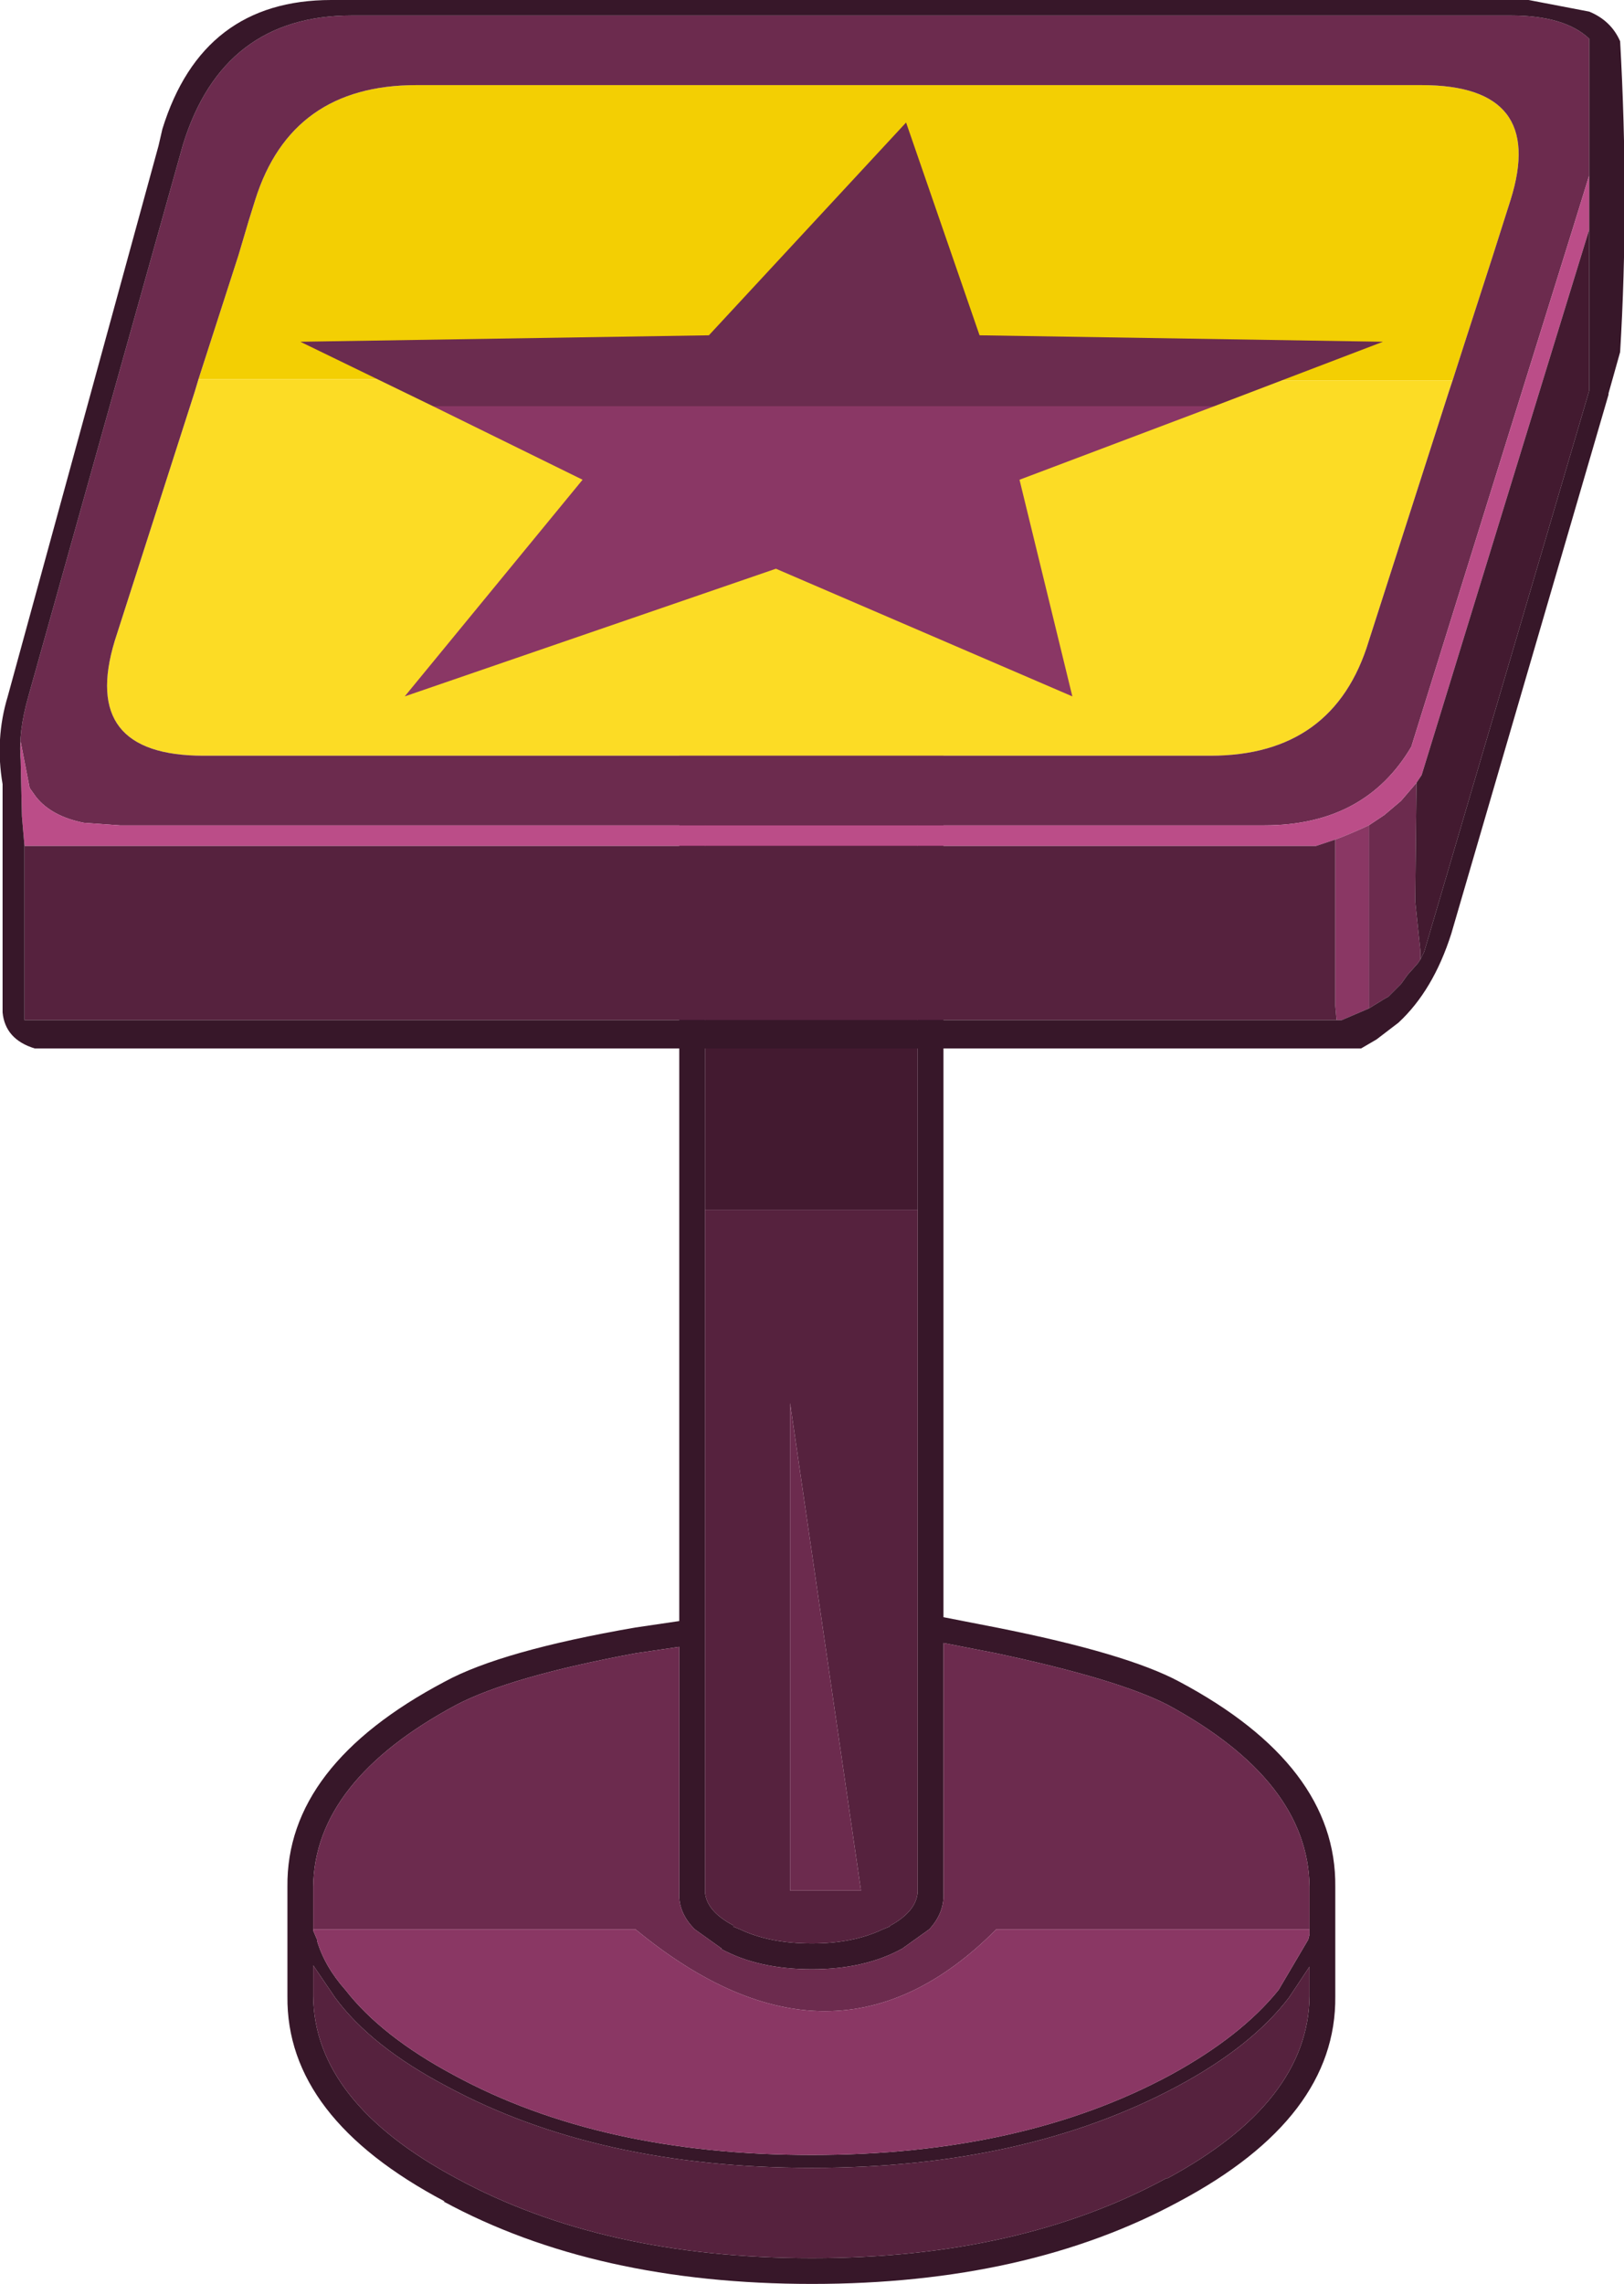 <?xml version="1.0" encoding="UTF-8" standalone="no"?>
<svg xmlns:ffdec="https://www.free-decompiler.com/flash" xmlns:xlink="http://www.w3.org/1999/xlink" ffdec:objectType="shape" height="88.55px" width="63.0px" xmlns="http://www.w3.org/2000/svg">
  <g transform="matrix(1.0, 0.0, 0.0, 1.0, 0.0, 94.05)">
    <path d="M35.6 -64.75 L36.6 -64.75 36.6 -31.35 38.65 -30.95 Q43.7 -29.95 45.75 -28.85 51.85 -25.6 51.8 -20.9 L51.8 -16.75 51.8 -16.65 Q51.85 -11.95 45.75 -8.7 39.85 -5.5 31.5 -5.5 23.1 -5.5 17.2 -8.7 L17.25 -8.7 Q11.1 -11.95 11.15 -16.65 L11.15 -16.75 11.15 -20.9 Q11.1 -25.6 17.25 -28.85 19.45 -30.05 24.65 -30.95 L26.35 -31.2 26.35 -64.75 27.35 -64.75 27.35 -47.15 27.35 -20.7 Q27.4 -19.95 28.45 -19.4 L28.45 -19.35 28.7 -19.25 Q29.85 -18.7 31.5 -18.7 33.1 -18.7 34.25 -19.25 L34.5 -19.35 34.55 -19.4 Q35.55 -19.95 35.6 -20.7 L35.6 -47.15 35.6 -64.75 M50.8 -19.25 L50.8 -20.9 Q50.75 -25.0 45.3 -27.95 43.35 -28.95 38.65 -29.95 L36.6 -30.35 36.6 -20.7 Q36.65 -19.9 36.05 -19.25 L35.0 -18.5 Q33.55 -17.7 31.5 -17.7 29.4 -17.7 27.95 -18.5 L28.0 -18.5 26.95 -19.25 Q26.3 -19.9 26.35 -20.7 L26.35 -30.2 24.65 -29.95 Q19.8 -29.05 17.7 -27.95 12.2 -25.0 12.15 -20.9 L12.15 -19.25 12.15 -19.2 12.3 -18.85 12.3 -18.8 Q12.6 -17.8 13.4 -16.9 14.8 -15.1 17.6 -13.6 23.3 -10.5 31.5 -10.5 39.65 -10.5 45.4 -13.6 48.15 -15.1 49.6 -16.9 L50.75 -18.85 50.8 -19.05 50.8 -19.25 M12.15 -16.75 L12.15 -16.65 Q12.2 -12.55 17.7 -9.6 23.4 -6.5 31.5 -6.5 39.55 -6.5 45.25 -9.6 L45.3 -9.6 Q50.75 -12.55 50.8 -16.65 L50.8 -16.75 50.8 -17.8 50.0 -16.6 Q48.55 -14.7 45.65 -13.15 39.75 -10.0 31.5 -10.0 23.2 -10.0 17.35 -13.15 14.4 -14.7 13.0 -16.6 L12.15 -17.85 12.15 -16.75" fill="#371729" fill-rule="evenodd" stroke="none"/>
    <path d="M35.6 -47.15 L35.6 -20.7 Q35.55 -19.95 34.55 -19.4 L34.5 -19.35 34.25 -19.25 Q33.1 -18.7 31.5 -18.7 29.85 -18.7 28.7 -19.25 L28.45 -19.35 28.45 -19.4 Q27.4 -19.95 27.35 -20.7 L27.35 -47.15 35.6 -47.15 M12.15 -16.75 L12.15 -17.85 13.0 -16.6 Q14.4 -14.7 17.35 -13.15 23.2 -10.0 31.5 -10.0 39.75 -10.0 45.65 -13.15 48.55 -14.7 50.0 -16.6 L50.8 -17.8 50.8 -16.75 50.8 -16.65 Q50.75 -12.55 45.3 -9.6 L45.25 -9.6 Q39.55 -6.5 31.5 -6.5 23.4 -6.5 17.7 -9.6 12.2 -12.55 12.15 -16.65 L12.15 -16.75 M30.65 -20.75 L33.4 -20.75 30.65 -39.65 30.65 -20.75" fill="#56223e" fill-rule="evenodd" stroke="none"/>
    <path d="M12.15 -19.25 L12.15 -20.9 Q12.2 -25.0 17.7 -27.95 19.8 -29.05 24.65 -29.95 L26.35 -30.2 26.35 -20.7 Q26.3 -19.9 26.95 -19.25 L28.0 -18.5 27.95 -18.5 Q29.4 -17.7 31.5 -17.7 33.55 -17.7 35.0 -18.5 L36.05 -19.25 Q36.65 -19.9 36.6 -20.7 L36.6 -30.35 38.65 -29.95 Q43.35 -28.95 45.3 -27.95 50.75 -25.0 50.8 -20.9 L50.8 -19.25 38.65 -19.25 Q32.35 -12.9 24.65 -19.25 L12.15 -19.25 M30.65 -20.75 L30.65 -39.65 33.4 -20.75 30.65 -20.75" fill="#6c2b4e" fill-rule="evenodd" stroke="none"/>
    <path d="M27.35 -64.75 L35.6 -64.75 35.6 -47.15 27.35 -47.15 27.35 -64.75" fill="#431a30" fill-rule="evenodd" stroke="none"/>
    <path d="M50.8 -19.25 L50.8 -19.05 50.75 -18.85 49.6 -16.9 Q48.15 -15.1 45.4 -13.6 39.65 -10.5 31.5 -10.5 23.3 -10.5 17.6 -13.6 14.8 -15.1 13.4 -16.9 12.6 -17.8 12.3 -18.8 L12.3 -18.85 12.15 -19.2 12.15 -19.25 24.65 -19.25 Q32.35 -12.9 38.65 -19.25 L50.8 -19.25" fill="#8a3764" fill-rule="evenodd" stroke="none"/>
    <path d="M56.35 -79.3 L22.75 -79.3 22.75 -79.35 7.7 -79.35 9.25 -84.15 9.65 -85.5 9.9 -86.3 Q11.3 -90.75 16.15 -90.75 L55.15 -90.75 Q60.0 -90.75 58.6 -86.3 L57.9 -84.1 56.8 -80.7 56.35 -79.3" fill="#f3cf03" fill-rule="evenodd" stroke="none"/>
    <path d="M56.35 -79.3 L56.2 -78.85 53.1 -69.2 Q51.75 -64.75 46.95 -64.75 L7.9 -64.75 Q3.1 -64.75 4.45 -69.2 L7.55 -78.85 7.7 -79.35 22.75 -79.35 22.75 -79.3 56.35 -79.3" fill="#fcdc25" fill-rule="evenodd" stroke="none"/>
    <path d="M55.1 -56.85 L55.0 -56.7 54.6 -56.25 54.35 -55.9 53.85 -55.4 53.75 -55.35 53.1 -54.95 53.1 -62.05 53.7 -62.45 54.35 -63.0 54.65 -63.35 54.95 -63.7 54.9 -59.1 55.1 -57.2 55.1 -56.85 M0.8 -64.6 Q0.7 -65.65 1.1 -67.05 L7.1 -88.45 Q8.65 -93.45 13.65 -93.45 L58.6 -93.45 Q60.7 -93.45 61.65 -92.55 L61.65 -87.25 61.0 -85.15 54.75 -65.1 Q52.95 -62.05 49.05 -62.05 L4.65 -62.05 3.25 -62.15 Q2.0 -62.4 1.4 -63.15 L1.15 -63.5 0.8 -65.3 0.8 -64.6 M7.7 -79.35 L7.55 -78.85 4.45 -69.2 Q3.1 -64.75 7.9 -64.75 L46.95 -64.75 Q51.75 -64.75 53.1 -69.2 L56.2 -78.85 56.35 -79.3 56.8 -80.7 57.9 -84.1 58.6 -86.3 Q60.0 -90.75 55.15 -90.75 L16.15 -90.75 Q11.3 -90.75 9.9 -86.3 L9.65 -85.5 9.25 -84.15 7.7 -79.35" fill="#6c2b4e" fill-rule="evenodd" stroke="none"/>
    <path d="M0.95 -61.25 L0.85 -62.4 0.8 -64.6 0.8 -65.3 1.15 -63.5 1.4 -63.15 Q2.0 -62.4 3.25 -62.15 L4.65 -62.05 49.05 -62.05 Q52.95 -62.05 54.75 -65.1 L61.0 -85.15 61.65 -87.25 61.65 -85.15 55.15 -64.0 54.95 -63.7 54.65 -63.35 54.35 -63.0 53.7 -62.45 53.1 -62.05 Q52.35 -61.7 51.8 -61.5 L51.05 -61.25 0.95 -61.25" fill="#bb4d88" fill-rule="evenodd" stroke="none"/>
    <path d="M53.1 -54.95 L52.05 -54.5 51.85 -54.5 51.8 -55.05 51.8 -58.85 51.8 -61.5 Q52.35 -61.7 53.1 -62.05 L53.1 -54.95" fill="#8a3764" fill-rule="evenodd" stroke="none"/>
    <path d="M51.85 -54.5 L0.95 -54.5 0.95 -61.25 51.05 -61.25 51.8 -61.5 51.8 -58.85 51.8 -55.05 51.85 -54.5" fill="#56223e" fill-rule="evenodd" stroke="none"/>
    <path d="M61.65 -85.15 L61.65 -78.9 55.25 -57.15 55.1 -56.85 55.1 -57.2 54.9 -59.1 54.95 -63.7 55.15 -64.0 61.65 -85.15" fill="#431a30" fill-rule="evenodd" stroke="none"/>
    <path d="M55.1 -56.85 L55.25 -57.15 61.65 -78.9 61.65 -85.15 61.65 -87.25 61.65 -92.55 Q60.7 -93.45 58.6 -93.45 L13.65 -93.45 Q8.65 -93.45 7.1 -88.45 L1.1 -67.05 Q0.7 -65.65 0.8 -64.6 L0.85 -62.4 0.95 -61.25 0.95 -54.5 51.85 -54.5 52.05 -54.5 53.1 -54.95 53.75 -55.35 53.85 -55.4 54.35 -55.9 54.6 -56.25 55.0 -56.7 55.1 -56.85 M61.65 -93.6 Q62.5 -93.25 62.85 -92.45 63.2 -86.2 62.85 -80.4 L62.4 -78.8 62.4 -78.75 56.3 -57.85 Q55.6 -55.65 54.25 -54.4 L53.4 -53.75 52.8 -53.4 1.35 -53.4 Q0.2 -53.75 0.1 -54.8 L0.1 -63.65 Q-0.2 -65.4 0.3 -67.05 L6.15 -88.4 6.3 -89.05 Q7.85 -94.05 12.85 -94.05 L59.3 -94.05 61.65 -93.6" fill="#371729" fill-rule="evenodd" stroke="none"/>
    <path d="M16.8 -78.3 L11.65 -80.8 27.5 -81.05 35.15 -89.3 38.0 -81.05 53.65 -80.8 47.1 -78.3 16.8 -78.3" fill="#6b2c4f" fill-rule="evenodd" stroke="none"/>
    <path d="M47.1 -78.3 L39.55 -75.45 41.6 -67.05 30.1 -72.0 15.7 -67.05 22.6 -75.45 16.8 -78.3 47.1 -78.3" fill="#8a3765" fill-rule="evenodd" stroke="none"/>
  </g>
</svg>
